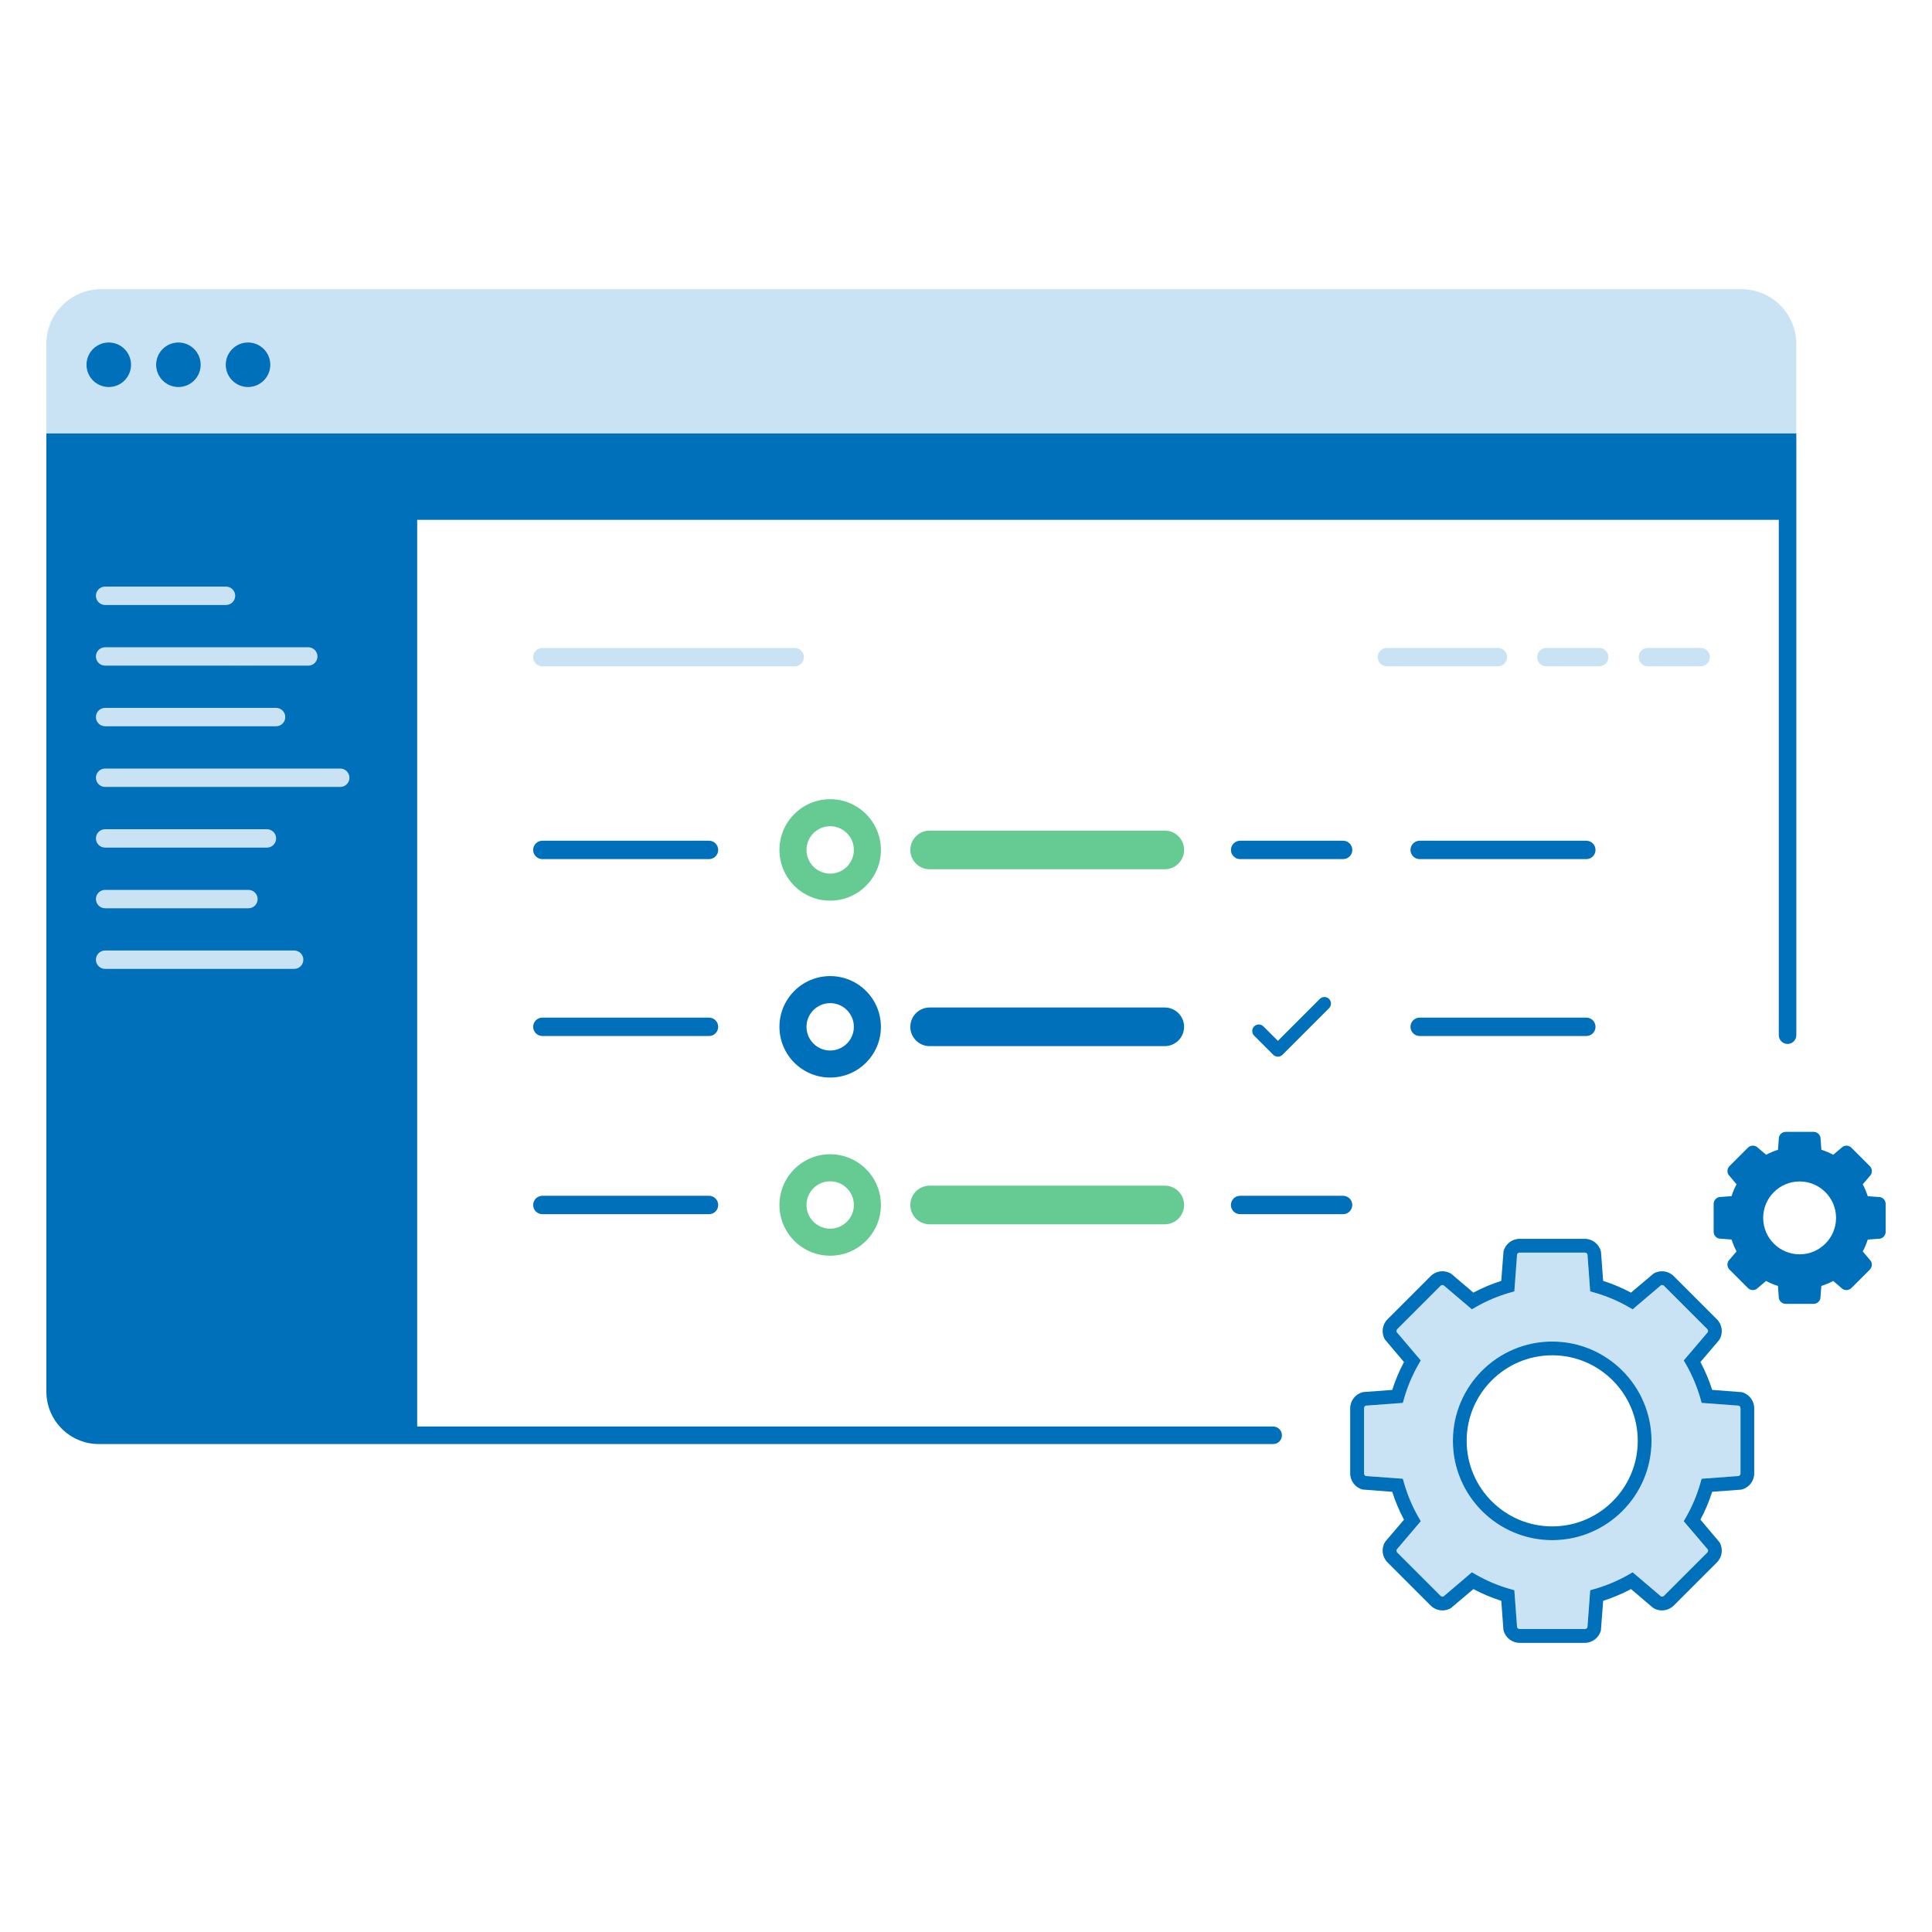 <?xml version="1.0" encoding="UTF-8"?><svg id="a" xmlns="http://www.w3.org/2000/svg" viewBox="0 0 500 500"><path d="m107.47,134.53v234.67h224.28v-54.96h-10.8c-1.32,0-2.38-1.07-2.38-2.38s1.07-2.38,2.38-2.38h10.8v-36.37c-.3.24-.67.36-1.03.36-.43,0-.87-.17-1.2-.5l-4.94-4.94c-.66-.66-.66-1.73,0-2.4.66-.66,1.73-.66,2.4,0l3.74,3.74,10.85-10.85c.66-.66,1.73-.66,2.4,0,.66.66.66,1.73,0,2.4l-9.25,9.25h125.63v-135.64H107.47Zm32.89,33.15h65.31c1.32,0,2.38,1.07,2.38,2.38s-1.07,2.38-2.38,2.38h-65.31c-1.32,0-2.38-1.07-2.38-2.38s1.07-2.38,2.38-2.38Zm43.13,146.56h-43.13c-1.32,0-2.38-1.07-2.38-2.38s1.07-2.38,2.38-2.38h43.13c1.32,0,2.38,1.07,2.38,2.38s-1.07,2.38-2.38,2.38Zm0-46.12h-43.13c-1.32,0-2.38-1.07-2.38-2.38s1.07-2.38,2.38-2.38h43.13c1.32,0,2.38,1.07,2.38,2.38s-1.07,2.38-2.38,2.38Zm0-45.78h-43.13c-1.32,0-2.38-1.07-2.38-2.38s1.07-2.38,2.38-2.38h43.13c1.32,0,2.38,1.07,2.38,2.38s-1.07,2.38-2.38,2.38Zm31.36,102.64c-7.25,0-13.13-5.88-13.13-13.13s5.88-13.13,13.13-13.13,13.13,5.88,13.13,13.13-5.88,13.13-13.13,13.13Zm0-46.11c-7.25,0-13.13-5.88-13.13-13.13s5.88-13.13,13.13-13.13,13.13,5.88,13.13,13.13-5.88,13.13-13.13,13.13Zm0-45.78c-7.25,0-13.13-5.88-13.13-13.13s5.88-13.13,13.13-13.13,13.13,5.88,13.13,13.13-5.88,13.13-13.13,13.13Zm86.59,83.76h-60.85c-2.76,0-5-2.24-5-5s2.24-5,5-5h60.85c2.76,0,5,2.24,5,5s-2.24,5-5,5Zm0-46.12h-60.85c-2.76,0-5-2.24-5-5s2.24-5,5-5h60.85c2.76,0,5,2.24,5,5s-2.24,5-5,5Zm0-45.78h-60.85c-2.76,0-5-2.24-5-5s2.24-5,5-5h60.85c2.76,0,5,2.24,5,5s-2.24,5-5,5Zm46.15-2.62h-26.65c-1.32,0-2.38-1.07-2.38-2.38s1.07-2.38,2.38-2.38h26.65c1.32,0,2.38,1.07,2.38,2.38s-1.07,2.38-2.38,2.38Zm8.95-52.28c0-1.32,1.07-2.38,2.38-2.38h28.72c1.32,0,2.38,1.07,2.38,2.38s-1.07,2.38-2.38,2.38h-28.72c-1.32,0-2.38-1.07-2.38-2.38Zm53.99,98.06h-43.13c-1.32,0-2.38-1.07-2.38-2.38s1.07-2.38,2.38-2.38h43.13c1.32,0,2.38,1.07,2.38,2.38s-1.07,2.38-2.38,2.38Zm0-45.78h-43.13c-1.32,0-2.38-1.07-2.38-2.38s1.07-2.38,2.38-2.38h43.13c1.32,0,2.38,1.07,2.38,2.38s-1.07,2.38-2.38,2.38Zm3.32-49.9h-13.67c-1.32,0-2.38-1.07-2.38-2.38s1.07-2.38,2.38-2.38h13.67c1.32,0,2.38,1.07,2.38,2.38s-1.07,2.38-2.38,2.38Zm26.28,0h-13.67c-1.32,0-2.38-1.07-2.38-2.38s1.07-2.38,2.38-2.38h13.67c1.32,0,2.38,1.07,2.38,2.38s-1.07,2.38-2.38,2.38Z" style="fill:none; stroke-width:0px;"/><circle cx="214.85" cy="311.85" r="6.13" transform="translate(-157.58 243.26) rotate(-45)" style="fill:none; stroke-width:0px;"/><circle cx="214.85" cy="265.74" r="6.13" transform="translate(-55.31 56.47) rotate(-13.28)" style="fill:none; stroke-width:0px;"/><circle cx="214.85" cy="219.96" r="6.13" transform="translate(-70.59 334.29) rotate(-67.5)" style="fill:none; stroke-width:0px;"/><path d="m16.52,134.53v225.61c0,5,4.06,9.06,9.06,9.06h81.89v-234.67H16.52Zm10.68,17.28h31.29c3.08-.05,3.1,4.81,0,4.77,0,0-31.29,0-31.29,0-3.08.05-3.1-4.81,0-4.77Zm0,15.7c1.2,1.18,57.51-2.8,54.97,2.38,2.78,5.16-54.04,1.23-54.97,2.39-3.08.04-3.1-4.81,0-4.77Zm0,15.7h44.25c1.32,0,2.38,1.07,2.38,2.38s-1.07,2.38-2.38,2.38H27.2c-3.08.05-3.1-4.81,0-4.77Zm0,47.09h37.1c1.32,0,2.38,1.07,2.38,2.38s-1.07,2.38-2.38,2.38H27.2c-3.08.05-3.1-4.81,0-4.77Zm-2.38-13.31c-2.73-4.96,43.24-1.35,44.26-2.38,1.32,0,2.38,1.07,2.38,2.38,2.73,4.96-43.24,1.35-44.26,2.38-1.32,0-2.38-1.07-2.38-2.38Zm51.32,33.78c-1.37-1.17-53.58,2.78-51.32-2.38-2.4-5.15,50.18-1.23,51.32-2.39,3.08-.04,3.1,4.81,0,4.77Zm11.92-47.09c-1.09-1.23-66,2.88-63.24-2.38-3.03-5.23,62.46-1.18,63.24-2.39,3.07-.04,3.1,4.81,0,4.77Z" style="fill:#0070ba; stroke-width:0px;"/><path d="m107.97,369.7H25.58c-5.27,0-9.56-4.29-9.56-9.56v-226.11h91.95v235.67ZM17.02,135.03v225.11c0,4.72,3.84,8.56,8.56,8.56h81.39v-233.67H17.02Zm59.12,116.23H27.2c-1.59,0-2.88-1.29-2.88-2.88s1.29-2.88,2.88-2.88h48.93c3.72-.05,3.75,5.82,0,5.77Zm-48.93-4.77c-2.43-.03-2.45,3.8,0,3.77,1.04-.99,52.62,2.31,50.82-1.88,2.01-4.18-50.01-.9-50.82-1.88Zm37.1-10.93H27.2c-1.59,0-2.88-1.29-2.88-2.88s1.29-2.88,2.88-2.88h37.1c3.73-.05,3.75,5.82,0,5.77Zm-37.1-4.77c-2.43-.03-2.45,3.8,0,3.77,1.16-.92,40.57,2.2,38.98-1.88,1.76-4.07-38.01-.98-38.98-1.88Zm41.88-10.93H27.2c-1.59,0-2.88-1.29-2.88-2.88s1.29-2.88,2.88-2.88h41.88c3.73-.05,3.75,5.82,0,5.77Zm-41.88-4.77c-2.43-.03-2.45,3.8,0,3.77.93-.93,45.81,2.21,43.76-1.88,2.24-4.07-43.05-.97-43.76-1.88Zm60.86-10.93c-1.57-1.4-66.79,3.35-63.74-2.88-3.21-6.22,62.53-1.5,63.74-2.89,3.72-.05,3.75,5.82,0,5.77Zm-60.86-4.77c-2.42-.03-2.45,3.8,0,3.77,0,0,60.86,0,60.86,0,1.04,0,1.88-.84,1.88-1.88s-.84-1.88-1.88-1.88H27.2Zm44.25-10.93H27.2c-1.59,0-2.88-1.29-2.88-2.88s1.29-2.88,2.88-2.88h44.25c3.73-.05,3.75,5.82,0,5.77Zm-44.25-4.77c-2.43-.03-2.45,3.8,0,3.77,1.11-.98,47.81,2.29,46.13-1.88,1.88-4.15-45.24-.92-46.13-1.88Zm52.58-10.93H27.2c-1.59,0-2.88-1.29-2.88-2.88s1.29-2.88,2.88-2.88h52.58c3.72-.05,3.75,5.82,0,5.77Zm-52.58-4.77c-2.43-.03-2.45,3.8,0,3.77.83-.94,56.6,2.24,54.47-1.88,2.34-4.1-53.87-.95-54.47-1.88Zm31.29-10.93h-31.29c-3.73.05-3.75-5.82,0-5.77,0,0,31.29,0,31.29,0,3.73-.05,3.75,5.82,0,5.77Zm-31.29-4.77c-2.43-.03-2.45,3.8,0,3.77,1.09-.83,34.99,2.05,33.17-1.88,1.87-3.92-32.23-1.06-33.17-1.88Z" style="fill:#0070ba; stroke-width:0px;"/><path d="m140.36,172.45h65.31c1.32,0,2.38-1.07,2.38-2.38s-1.07-2.38-2.38-2.38h-65.31c-1.32,0-2.38,1.07-2.38,2.38s1.07,2.38,2.38,2.38Z" style="fill:#cae3f4; stroke-width:0px;"/><path d="m440.14,167.68h-13.67c-1.32,0-2.38,1.07-2.38,2.38s1.07,2.38,2.38,2.38h13.67c1.32,0,2.38-1.07,2.38-2.38s-1.07-2.38-2.38-2.38Z" style="fill:#cae3f4; stroke-width:0px;"/><path d="m413.86,167.68h-13.67c-1.32,0-2.38,1.07-2.38,2.38s1.07,2.38,2.38,2.38h13.67c1.32,0,2.38-1.07,2.38-2.38s-1.07-2.38-2.38-2.38Z" style="fill:#cae3f4; stroke-width:0px;"/><path d="m390.03,170.06c0-1.32-1.07-2.38-2.38-2.38h-28.72c-1.32,0-2.38,1.07-2.38,2.38s1.07,2.38,2.38,2.38h28.72c1.32,0,2.38-1.07,2.38-2.38Z" style="fill:#cae3f4; stroke-width:0px;"/><path d="m27.2,156.57h31.29c1.32,0,2.38-1.07,2.38-2.38s-1.07-2.38-2.38-2.38h-31.29c-1.32,0-2.38,1.07-2.38,2.38s1.07,2.38,2.38,2.38Z" style="fill:#cae3f4; stroke-width:0px;"/><path d="m27.2,172.27h52.58c1.32,0,2.38-1.07,2.38-2.38s-1.07-2.38-2.38-2.38H27.2c-1.32,0-2.38,1.07-2.38,2.38s1.07,2.38,2.38,2.38Z" style="fill:#cae3f4; stroke-width:0px;"/><path d="m27.2,187.96h44.25c1.32,0,2.38-1.07,2.38-2.38s-1.07-2.38-2.38-2.38H27.2c-1.32,0-2.38,1.07-2.38,2.38s1.07,2.38,2.38,2.38Z" style="fill:#cae3f4; stroke-width:0px;"/><path d="m88.06,198.9H27.2c-1.32,0-2.38,1.07-2.38,2.38s1.07,2.38,2.38,2.38h60.86c1.32,0,2.38-1.07,2.38-2.38s-1.07-2.38-2.38-2.38Z" style="fill:#cae3f4; stroke-width:0px;"/><path d="m27.2,219.36h41.88c1.32,0,2.38-1.07,2.38-2.38s-1.07-2.38-2.38-2.38H27.2c-1.32,0-2.38,1.07-2.38,2.38s1.07,2.38,2.38,2.38Z" style="fill:#cae3f4; stroke-width:0px;"/><path d="m27.2,235.06h37.1c1.32,0,2.38-1.07,2.38-2.38s-1.07-2.38-2.38-2.38H27.2c-1.32,0-2.38,1.07-2.38,2.38s1.07,2.38,2.38,2.38Z" style="fill:#cae3f4; stroke-width:0px;"/><path d="m76.14,245.99H27.2c-1.32,0-2.38,1.07-2.38,2.38s1.07,2.38,2.38,2.38h48.93c1.32,0,2.38-1.07,2.38-2.38s-1.07-2.38-2.38-2.38Z" style="fill:#cae3f4; stroke-width:0px;"/><path d="m107.47,369.2H25.58c-5,0-9.06-4.06-9.06-9.06v-225.61h443.83v133.37c0,1.25,1.01,2.27,2.27,2.27h0c1.25,0,2.27-1.01,2.27-2.27V112.12s-452.89,0-452.89,0v248.01c0,7.51,6.09,13.59,13.59,13.59h303.9c1.25,0,2.27-1.01,2.27-2.27h0c0-1.25-1.01-2.27-2.27-2.27H107.47Z" style="fill:#0070ba; stroke-width:0px;"/><path d="m464.88,112.12v-23.1c0-7.82-6.36-14.18-14.18-14.18H26.17c-7.82,0-14.18,6.36-14.18,14.18v23.1h452.89Zm-394.92-17.72c0,3.18-2.59,5.77-5.77,5.77s-5.77-2.59-5.77-5.77,2.59-5.77,5.77-5.77,5.77,2.59,5.77,5.77Zm-18.02,0c0,3.18-2.59,5.77-5.77,5.77s-5.77-2.59-5.77-5.77,2.59-5.77,5.77-5.77,5.77,2.59,5.77,5.77Zm-18.02,0c0,3.18-2.59,5.77-5.77,5.77s-5.77-2.59-5.77-5.77,2.59-5.77,5.77-5.77,5.77,2.59,5.77,5.77Z" style="fill:#cae3f4; stroke-width:0px;"/><path d="m22.38,94.4c0,3.18,2.59,5.77,5.77,5.77s5.77-2.59,5.77-5.77-2.59-5.77-5.77-5.77-5.77,2.59-5.77,5.77Z" style="fill:#0070ba; stroke-width:0px;"/><path d="m40.4,94.4c0,3.18,2.59,5.77,5.77,5.77s5.77-2.59,5.77-5.77-2.59-5.77-5.77-5.77-5.77,2.59-5.77,5.77Z" style="fill:#0070ba; stroke-width:0px;"/><path d="m58.42,94.4c0,3.18,2.59,5.77,5.77,5.77s5.77-2.59,5.77-5.77-2.59-5.77-5.77-5.77-5.77,2.59-5.77,5.77Z" style="fill:#0070ba; stroke-width:0px;"/><path d="m183.49,217.58h-43.13c-1.32,0-2.38,1.07-2.38,2.38s1.07,2.38,2.38,2.38h43.13c1.32,0,2.38-1.07,2.38-2.38s-1.07-2.38-2.38-2.38Z" style="fill:#0070ba; stroke-width:0px;"/><path d="m410.54,217.58h-43.13c-1.32,0-2.38,1.07-2.38,2.38s1.07,2.38,2.38,2.38h43.13c1.32,0,2.38-1.07,2.38-2.38s-1.07-2.38-2.38-2.38Z" style="fill:#0070ba; stroke-width:0px;"/><path d="m347.6,217.58h-26.65c-1.32,0-2.38,1.07-2.38,2.38s1.07,2.38,2.38,2.38h26.65c1.32,0,2.38-1.07,2.38-2.38s-1.07-2.38-2.38-2.38Z" style="fill:#0070ba; stroke-width:0px;"/><path d="m301.44,214.96h-60.85c-2.76,0-5,2.24-5,5s2.24,5,5,5h60.85c2.76,0,5-2.24,5-5s-2.24-5-5-5Z" style="fill:#66cb92; stroke-width:0px;"/><path d="m214.85,206.83c-7.25,0-13.13,5.88-13.13,13.13s5.88,13.13,13.13,13.13,13.13-5.88,13.13-13.13-5.88-13.13-13.13-13.13Zm0,19.26c-3.38,0-6.13-2.75-6.13-6.13s2.75-6.13,6.13-6.13,6.13,2.75,6.13,6.13-2.75,6.13-6.13,6.13Z" style="fill:#66cb92; stroke-width:0px;"/><path d="m450.42,364.45c0-.3-.18-.56-.45-.67l-9.6-.71-.34-1.19c-.87-3.04-2.11-5.97-3.68-8.72l-.62-1.08,6.24-7.33c.11-.27.05-.58-.16-.79l-11.18-11.18c-.21-.21-.52-.27-.79-.16l-7.33,6.23-1.08-.62c-2.75-1.57-5.68-2.81-8.72-3.68l-1.19-.34-.71-9.6c-.11-.27-.38-.44-.67-.44h-16.87c-.3,0-.56.18-.67.44l-.71,9.6-1.19.34c-3.04.87-5.97,2.11-8.72,3.68l-1.08.62-7.33-6.23c-.26-.11-.58-.05-.79.16l-11.18,11.18c-.21.21-.27.52-.16.79l6.23,7.33-.62,1.08c-1.57,2.75-2.8,5.68-3.68,8.72l-.34,1.19-9.6.71c-.27.11-.44.38-.44.67v16.87c0,.3.18.56.44.67l9.6.71.34,1.19c.87,3.04,2.11,5.97,3.68,8.72l.62,1.08-6.23,7.33c-.11.27-.05.58.16.79l11.18,11.18c.21.21.52.27.79.16l7.33-6.24,1.08.62c2.75,1.57,5.68,2.81,8.72,3.68l1.19.34.71,9.6c.11.27.38.44.67.44h16.87c.3,0,.56-.18.67-.44l.71-9.6,1.19-.34c3.04-.87,5.97-2.11,8.72-3.68l1.08-.62,7.33,6.24c.27.1.58.05.79-.16l11.18-11.18c.21-.21.27-.52.16-.79l-6.24-7.33.62-1.08c1.57-2.75,2.8-5.68,3.67-8.72l.34-1.19,9.6-.71c.27-.11.45-.38.45-.67v-16.87Zm-48.71,34.14c-14.17,0-25.7-11.53-25.7-25.7s11.53-25.7,25.7-25.7,25.7,11.53,25.7,25.7-11.53,25.7-25.7,25.7Z" style="fill:#cae3f4; stroke-width:0px;"/><path d="m453.99,364.45c0-1.96-1.33-3.67-3.23-4.16l-7.65-.59c-.79-2.49-1.81-4.9-3.04-7.21l4.76-5.59.18-.25c.99-1.68.71-3.83-.67-5.21l-11.18-11.18c-1.38-1.38-3.52-1.66-5.21-.67l-5.85,4.94c-2.31-1.23-4.72-2.25-7.21-3.04l-.54-7.34-.05-.31c-.49-1.9-2.2-3.23-4.16-3.23h-16.87c-1.96,0-3.67,1.33-4.16,3.23l-.59,7.65c-2.49.79-4.9,1.81-7.21,3.04l-5.59-4.76-.25-.18c-1.68-.99-3.83-.72-5.21.67l-11.18,11.18c-1.38,1.38-1.65,3.52-.67,5.21l4.94,5.85c-1.23,2.3-2.25,4.72-3.04,7.21l-7.34.54-.31.05c-1.9.49-3.23,2.2-3.23,4.16v16.87c0,1.96,1.33,3.67,3.23,4.16l7.65.59c.79,2.49,1.81,4.9,3.04,7.21l-4.76,5.59-.18.25c-.99,1.68-.71,3.82.67,5.21l11.18,11.18c1.38,1.38,3.52,1.66,5.21.67l5.85-4.94c2.31,1.23,4.72,2.25,7.21,3.04l.54,7.34.05.31c.48,1.9,2.2,3.23,4.16,3.23h16.87c1.96,0,3.67-1.33,4.16-3.23l.59-7.65c2.49-.79,4.9-1.81,7.21-3.04l5.59,4.76.25.18c1.69.99,3.83.71,5.21-.67l11.18-11.18c1.38-1.38,1.66-3.52.67-5.21l-4.94-5.85c1.23-2.3,2.25-4.72,3.04-7.21l7.34-.54.31-.05c1.9-.49,3.23-2.2,3.23-4.16v-16.87Zm-4.01,17.54l-9.6.71-.34,1.19c-.87,3.04-2.11,5.97-3.67,8.72l-.62,1.08,6.24,7.33c.11.27.05.58-.16.79l-11.18,11.18c-.21.21-.52.27-.79.16l-7.33-6.24-1.08.62c-2.75,1.57-5.68,2.8-8.72,3.68l-1.19.34-.71,9.6c-.11.27-.38.44-.67.44h-16.87c-.3,0-.56-.18-.67-.44l-.71-9.6-1.19-.34c-3.04-.87-5.97-2.11-8.72-3.68l-1.08-.62-7.33,6.24c-.27.11-.58.05-.79-.16l-11.18-11.18c-.21-.21-.27-.52-.16-.79l6.23-7.33-.62-1.08c-1.57-2.75-2.8-5.68-3.68-8.72l-.34-1.19-9.6-.71c-.27-.11-.44-.38-.44-.67v-16.87c0-.3.18-.56.44-.67l9.6-.71.34-1.19c.87-3.04,2.11-5.97,3.68-8.72l.62-1.08-6.23-7.33c-.11-.27-.05-.58.16-.79l11.18-11.18c.21-.21.52-.27.79-.16l7.33,6.23,1.08-.62c2.75-1.57,5.68-2.81,8.72-3.68l1.19-.34.71-9.6c.11-.27.38-.44.67-.44h16.87c.3,0,.56.18.67.44l.71,9.6,1.19.34c3.04.87,5.97,2.11,8.72,3.68l1.08.62,7.33-6.23c.27-.11.58-.05.79.16l11.18,11.18c.21.21.27.52.16.79l-6.24,7.33.62,1.08c1.57,2.75,2.8,5.68,3.68,8.72l.34,1.19,9.6.71c.27.11.45.38.45.67v16.87c0,.3-.18.56-.45.67Z" style="fill:#0070ba; stroke-width:0px;"/><path d="m427.41,372.89c0-14.17-11.53-25.7-25.7-25.7s-25.7,11.53-25.7,25.7,11.53,25.7,25.7,25.7,25.7-11.53,25.7-25.7Zm-25.7,22.14c-12.21,0-22.14-9.93-22.14-22.14s9.93-22.14,22.14-22.14,22.14,9.93,22.14,22.14-9.93,22.14-22.14,22.14Z" style="fill:#0070ba; stroke-width:0px;"/><path d="m343.96,258.52c-.66-.66-1.73-.66-2.4,0l-10.85,10.85-3.74-3.74c-.66-.66-1.73-.66-2.4,0-.66.66-.66,1.73,0,2.4l4.94,4.94c.33.33.76.5,1.2.5.37,0,.73-.12,1.03-.36.06-.04.11-.08.17-.14l2.8-2.8,9.25-9.25c.66-.66.66-1.73,0-2.4Z" style="fill:#0070ba; stroke-width:0px;"/><path d="m183.49,263.36h-43.13c-1.32,0-2.38,1.07-2.38,2.38s1.07,2.38,2.38,2.38h43.13c1.32,0,2.38-1.07,2.38-2.38s-1.07-2.38-2.38-2.38Z" style="fill:#0070ba; stroke-width:0px;"/><path d="m301.44,260.74h-60.85c-2.76,0-5,2.24-5,5s2.24,5,5,5h60.85c2.76,0,5-2.24,5-5s-2.24-5-5-5Z" style="fill:#0070ba; stroke-width:0px;"/><path d="m214.85,252.61c-7.25,0-13.13,5.88-13.13,13.13s5.88,13.13,13.13,13.13,13.13-5.88,13.13-13.13-5.88-13.13-13.13-13.13Zm0,19.26c-3.38,0-6.13-2.75-6.13-6.13s2.75-6.13,6.13-6.13,6.13,2.75,6.13,6.13-2.75,6.13-6.13,6.13Z" style="fill:#0070ba; stroke-width:0px;"/><path d="m183.49,309.47h-43.13c-1.32,0-2.38,1.07-2.38,2.38s1.07,2.38,2.38,2.38h43.13c1.32,0,2.38-1.07,2.38-2.38s-1.07-2.38-2.38-2.38Z" style="fill:#0070ba; stroke-width:0px;"/><path d="m318.56,311.85c0,1.32,1.07,2.38,2.38,2.38h26.65c1.32,0,2.38-1.07,2.38-2.38s-1.07-2.38-2.38-2.38h-26.65c-1.32,0-2.38,1.07-2.38,2.38Z" style="fill:#0070ba; stroke-width:0px;"/><path d="m214.85,298.72c-7.25,0-13.13,5.88-13.13,13.13s5.88,13.13,13.13,13.13,13.13-5.88,13.13-13.13-5.88-13.13-13.13-13.13Zm0,19.26c-3.38,0-6.13-2.75-6.13-6.13s2.75-6.13,6.13-6.13,6.13,2.75,6.13,6.13-2.75,6.13-6.13,6.13Z" style="fill:#66cb92; stroke-width:0px;"/><path d="m301.44,306.85h-60.85c-2.76,0-5,2.24-5,5s2.24,5,5,5h60.85c2.76,0,5-2.24,5-5s-2.24-5-5-5Z" style="fill:#66cb92; stroke-width:0px;"/><path d="m486.63,309.82l-3.26-.25c-.34-1.06-.77-2.09-1.29-3.07l2.03-2.38.08-.11c.42-.72.3-1.63-.28-2.22l-4.76-4.76c-.59-.59-1.5-.71-2.22-.28l-2.49,2.1c-.98-.52-2.01-.96-3.07-1.29l-.23-3.13-.02-.13c-.21-.81-.93-1.38-1.77-1.38h-7.19c-.84,0-1.56.57-1.77,1.38l-.25,3.26c-1.06.34-2.09.77-3.07,1.29l-2.38-2.03-.11-.08c-.72-.42-1.63-.3-2.22.28l-4.76,4.76c-.59.59-.71,1.5-.28,2.22l2.1,2.49c-.52.98-.96,2.01-1.29,3.07l-3.13.23-.13.02c-.81.21-1.38.94-1.38,1.77v7.19c0,.84.57,1.57,1.38,1.77l3.26.25c.34,1.06.77,2.09,1.29,3.07l-2.03,2.38-.08.11c-.42.72-.31,1.63.28,2.22l4.76,4.76c.59.59,1.5.71,2.22.28l2.49-2.1c.98.52,2.01.96,3.07,1.29l.23,3.13.02.13c.21.81.94,1.38,1.77,1.38h7.19c.84,0,1.57-.57,1.77-1.38l.25-3.26c1.06-.34,2.09-.77,3.07-1.29l2.38,2.03.11.08c.72.42,1.63.31,2.22-.28l4.76-4.76c.59-.59.7-1.5.28-2.22l-2.1-2.49c.52-.98.96-2.01,1.29-3.07l3.13-.23.13-.02c.81-.21,1.38-.94,1.38-1.77v-7.19c0-.84-.57-1.57-1.38-1.77Zm-11.46,5.37c0,5.2-4.23,9.43-9.43,9.43s-9.43-4.23-9.43-9.43,4.23-9.43,9.43-9.43,9.43,4.23,9.43,9.43Z" style="fill:#0070ba; stroke-width:0px;"/><path d="m410.54,263.36h-43.13c-1.32,0-2.38,1.07-2.38,2.38s1.07,2.38,2.38,2.38h43.13c1.32,0,2.38-1.07,2.38-2.38s-1.07-2.38-2.38-2.38Z" style="fill:#0070ba; stroke-width:0px;"/></svg>